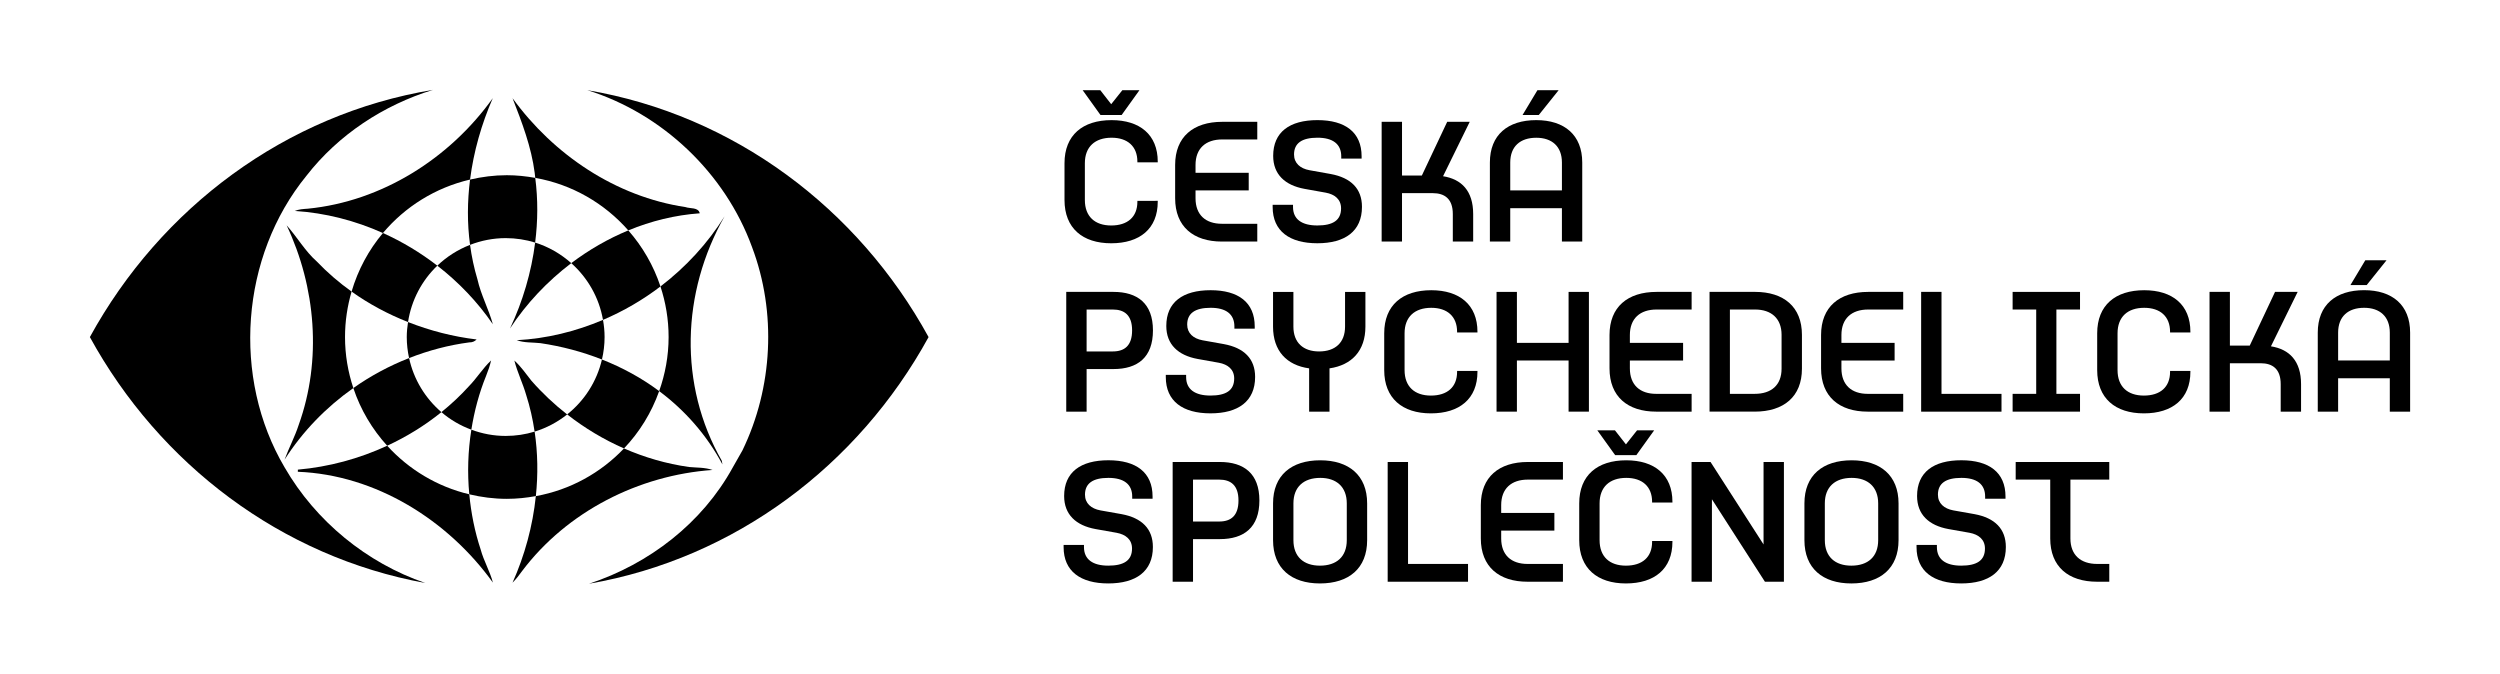 <?xml version="1.0" encoding="UTF-8"?>
<svg xmlns="http://www.w3.org/2000/svg" width="278.18pt" height="74.953pt" version="1.2" viewBox="0 0 278.18 74.953">
    <g transform="translate(-19.641 -22.766)" fill="#">
        <path d="m140.11 32.801h1.961l1.215 1.559 1.242-1.559h1.902l-1.98 2.758h-2.359zm8.355 12.312v0.098c0 3.008-2 4.625-5.18 4.625-3.176 0-5.195-1.676-5.195-4.816v-4.094c0-3.121 2.019-4.793 5.238-4.793 3.137 0 5.137 1.617 5.137 4.621v0.078h-2.266v-0.078c0-1.711-1.105-2.664-2.871-2.664-1.848 0-2.973 1.012-2.973 2.836v4.094c0 1.848 1.125 2.836 2.93 2.836 1.809 0 2.914-0.934 2.914-2.644v-0.098z"></path>
        <path d="m155.6 49.645c-3.18 0-5.199-1.676-5.199-4.816v-3.711c0-3.121 2.019-4.797 5.238-4.797h3.902v1.961h-3.902c-1.848 0-2.969 1.008-2.969 2.836v0.875h5.918v1.961h-5.918v0.875c0 1.848 1.121 2.836 2.93 2.836h3.941v1.98z"></path>
        <path d="m167.15 44.203-2.356-0.422c-2.172-0.398-3.484-1.617-3.484-3.672 0-2.644 1.824-3.977 4.93-3.977 3.082 0 4.91 1.348 4.91 4.031v0.25h-2.266v-0.25c0-1.367-0.934-2.074-2.644-2.074-1.734 0-2.609 0.613-2.609 1.867 0 0.969 0.688 1.562 1.715 1.75l2.359 0.422c2.266 0.418 3.484 1.637 3.484 3.652 0 2.723-1.887 4.055-4.969 4.055-3.086 0-4.969-1.352-4.969-4.035v-0.246h2.266v0.246c0 1.371 0.988 2.055 2.703 2.055 1.73 0 2.644-0.57 2.644-1.902 0-0.992-0.684-1.562-1.715-1.75"></path>
        <path d="m173.38 36.32h2.266v5.977h2.207l2.82-5.977h2.508l-2.969 6.055c2.059 0.324 3.352 1.637 3.352 4.207v3.062h-2.266v-3.062c0-1.695-0.914-2.324-2.227-2.324h-3.426v5.387h-2.266z"></path>
        <path d="m189.06 35.559 1.656-2.758h2.359l-2.207 2.758zm-1.371 8.395h5.75v-3.102c0-1.789-1.105-2.758-2.856-2.758-1.789 0-2.894 0.969-2.894 2.758zm-2.266 5.691v-8.793c0-3.082 2-4.719 5.16-4.719 3.117 0 5.117 1.637 5.117 4.719v8.793h-2.262v-3.711h-5.75v3.711z"></path>
        <path d="m140.55 61.871h2.914c1.309 0 2.148-0.648 2.148-2.34 0-1.695-0.855-2.324-2.148-2.324h-2.914zm-2.266-6.625h5.254c2.664 0 4.394 1.277 4.394 4.285s-1.711 4.301-4.394 4.301h-2.988v4.738h-2.266z"></path>
        <path d="m155.26 63.129-2.359-0.422c-2.168-0.398-3.484-1.617-3.484-3.672 0-2.644 1.832-3.977 4.934-3.977 3.078 0 4.906 1.348 4.906 4.035v0.246h-2.262v-0.246c0-1.371-0.934-2.078-2.644-2.078-1.734 0-2.609 0.613-2.609 1.867 0 0.969 0.684 1.559 1.711 1.75l2.363 0.422c2.266 0.418 3.484 1.637 3.484 3.652 0 2.723-1.887 4.055-4.969 4.055-3.082 0-4.969-1.352-4.969-4.035v-0.246h2.262v0.246c0 1.371 0.992 2.055 2.707 2.055 1.73 0 2.641-0.57 2.641-1.902 0-0.992-0.684-1.562-1.711-1.75"></path>
        <path d="m165.31 63.754c-2.496-0.344-4.016-1.941-4.016-4.644v-3.863h2.266v3.863c0 1.789 1.102 2.762 2.856 2.762 1.789 0 2.891-0.973 2.891-2.762v-3.863h2.266v3.863c0 2.688-1.523 4.285-3.996 4.644v4.816h-2.266z"></path>
        <path d="m184.04 64.039v0.098c0 3.004-2 4.625-5.18 4.625-3.176 0-5.195-1.676-5.195-4.816v-4.094c0-3.121 2.019-4.793 5.238-4.793 3.137 0 5.137 1.617 5.137 4.625v0.074h-2.266v-0.074c0-1.715-1.105-2.668-2.871-2.668-1.848 0-2.973 1.008-2.973 2.836v4.094c0 1.848 1.125 2.836 2.93 2.836 1.809 0 2.914-0.934 2.914-2.644v-0.098z"></path>
        <path d="m194.18 62.879h-5.75v5.691h-2.266v-13.324h2.266v5.672h5.75v-5.672h2.262v13.324h-2.262z"></path>
        <path d="m203.93 68.57c-3.18 0-5.195-1.676-5.195-4.816v-3.711c0-3.121 2.016-4.797 5.234-4.797h3.902v1.961h-3.902c-1.848 0-2.969 1.008-2.969 2.836v0.875h5.922v1.961h-5.922v0.875c0 1.848 1.121 2.836 2.93 2.836h3.941v1.98z"></path>
        <path d="m217.88 60.023c0-1.824-1.141-2.816-2.953-2.816h-2.797v9.383h2.762c1.848 0 2.988-0.969 2.988-2.797zm2.266 3.769c0 3.121-2.035 4.777-5.254 4.777h-5.027v-13.324h5.062c3.184 0 5.219 1.656 5.219 4.777z"></path>
        <path d="m227.47 68.57c-3.176 0-5.195-1.676-5.195-4.816v-3.711c0-3.121 2.019-4.797 5.238-4.797h3.902v1.961h-3.902c-1.848 0-2.973 1.008-2.973 2.836v0.875h5.918v1.961h-5.918v0.875c0 1.848 1.125 2.836 2.93 2.836h3.945v1.98z"></path>
        <path d="m233.41 55.246h2.266v11.344h6.676v1.98h-8.941z"></path>
        <path d="m248.46 66.59h2.629v1.98h-7.5v-1.98h2.625v-9.383h-2.625v-1.961h7.5v1.961h-2.629z"></path>
        <path d="m263.37 64.039v0.098c0 3.004-2 4.625-5.176 4.625-3.18 0-5.195-1.676-5.195-4.816v-4.094c0-3.121 2.016-4.793 5.234-4.793 3.137 0 5.137 1.617 5.137 4.625v0.074h-2.262v-0.074c0-1.715-1.105-2.668-2.875-2.668-1.848 0-2.969 1.008-2.969 2.836v4.094c0 1.848 1.121 2.836 2.93 2.836 1.809 0 2.914-0.934 2.914-2.644v-0.098z"></path>
        <path d="m265.5 55.246h2.266v5.977h2.207l2.816-5.977h2.516l-2.973 6.055c2.055 0.324 3.352 1.637 3.352 4.207v3.062h-2.266v-3.062c0-1.695-0.914-2.324-2.227-2.324h-3.426v5.387h-2.266z"></path>
        <path d="m281.18 54.484 1.652-2.758h2.363l-2.207 2.758zm-1.371 8.395h5.75v-3.102c0-1.789-1.105-2.762-2.856-2.762-1.789 0-2.894 0.973-2.894 2.762zm-2.266 5.691v-8.793c0-3.082 2-4.723 5.16-4.723 3.117 0 5.117 1.641 5.117 4.723v8.793h-2.262v-3.711h-5.75v3.711z"></path>
        <path d="m143.89 82.051-2.359-0.418c-2.168-0.398-3.481-1.617-3.481-3.672 0-2.648 1.828-3.981 4.926-3.981 3.086 0 4.914 1.352 4.914 4.035v0.25h-2.266v-0.25c0-1.371-0.934-2.074-2.648-2.074-1.727 0-2.606 0.609-2.606 1.867 0 0.969 0.688 1.559 1.715 1.75l2.359 0.418c2.266 0.422 3.481 1.641 3.481 3.656 0 2.719-1.883 4.055-4.965 4.055s-4.969-1.352-4.969-4.039v-0.242h2.266v0.242c0 1.371 0.992 2.059 2.703 2.059 1.73 0 2.644-0.57 2.644-1.902 0-0.992-0.684-1.562-1.715-1.754"></path>
        <path d="m152.39 80.797h2.91c1.316 0 2.148-0.648 2.148-2.34 0-1.695-0.855-2.324-2.148-2.324h-2.91zm-2.266-6.625h5.254c2.664 0 4.398 1.277 4.398 4.285 0 3.004-1.719 4.297-4.398 4.297h-2.988v4.742h-2.266z"></path>
        <path d="m169.5 78.777c0-1.828-1.145-2.836-2.949-2.836-1.848 0-2.988 1.008-2.988 2.836v4.094c0 1.848 1.141 2.836 2.949 2.836 1.844 0 2.988-0.988 2.988-2.836zm2.266 4.094c0 3.141-2.039 4.816-5.254 4.816-3.176 0-5.215-1.676-5.215-4.816v-4.094c0-3.121 2.039-4.793 5.254-4.793 3.176 0 5.215 1.672 5.215 4.793z"></path>
        <path d="m174.05 74.172h2.266v11.344h6.676v1.98h-8.941z"></path>
        <path d="m189.61 87.496c-3.18 0-5.195-1.676-5.195-4.816v-3.711c0-3.121 2.016-4.797 5.231-4.797h3.906v1.961h-3.906c-1.844 0-2.965 1.008-2.965 2.836v0.875h5.918v1.961h-5.918v0.875c0 1.848 1.121 2.836 2.93 2.836h3.941v1.98z"></path>
        <path d="m197.38 70.652h1.961l1.219 1.559 1.238-1.559h1.902l-1.98 2.758h-2.359zm8.355 12.312v0.094c0 3.012-2 4.629-5.176 4.629-3.18 0-5.195-1.676-5.195-4.816v-4.094c0-3.121 2.016-4.793 5.234-4.793 3.137 0 5.137 1.617 5.137 4.621v0.078h-2.262v-0.078c0-1.711-1.105-2.664-2.875-2.664-1.848 0-2.969 1.012-2.969 2.836v4.094c0 1.848 1.121 2.836 2.93 2.836 1.809 0 2.914-0.934 2.914-2.648v-0.094z"></path>
        <path d="m210.13 78.32v9.176h-2.266v-13.324h2.113l5.898 9.176v-9.176h2.266v13.324h-2.113z"></path>
        <path d="m228.63 78.777c0-1.828-1.145-2.836-2.953-2.836-1.844 0-2.984 1.008-2.984 2.836v4.094c0 1.848 1.141 2.836 2.949 2.836 1.844 0 2.988-0.988 2.988-2.836zm2.266 4.094c0 3.141-2.039 4.816-5.254 4.816-3.18 0-5.219-1.676-5.219-4.816v-4.094c0-3.121 2.039-4.793 5.254-4.793 3.18 0 5.219 1.672 5.219 4.793z"></path>
        <path d="m238.8 82.051-2.359-0.418c-2.172-0.398-3.484-1.617-3.484-3.672 0-2.648 1.828-3.981 4.93-3.981 3.082 0 4.91 1.352 4.91 4.035v0.25h-2.266v-0.25c0-1.371-0.93-2.074-2.644-2.074-1.734 0-2.609 0.609-2.609 1.867 0 0.969 0.688 1.559 1.711 1.75l2.363 0.418c2.266 0.422 3.484 1.641 3.484 3.656 0 2.719-1.887 4.055-4.969 4.055s-4.969-1.352-4.969-4.039v-0.242h2.266v0.242c0 1.371 0.988 2.059 2.703 2.059 1.734 0 2.644-0.57 2.644-1.902 0-0.992-0.684-1.562-1.711-1.754"></path>
        <path d="m243.93 74.172h10.414v1.961h-4.324v6.547c0 1.848 1.145 2.836 2.973 2.836h1.352v1.98h-1.352c-3.199 0-5.219-1.676-5.219-4.816v-6.547h-3.844z"></path>
        <path d="m51.312 74.777c-5.894-9.98-4.906-23.469 2.43-32.457 3.559-4.574 8.57-7.856 14.074-9.555-16.375 2.707-30.273 13.098-38.176 27.508 7.762 14.156 21.316 24.445 37.32 27.363-6.523-2.231-12.199-6.887-15.648-12.859"></path>
        <path d="m84.988 32.797c8.363 2.606 15.348 9.242 18.34 17.48 2.738 7.258 2.309 15.625-1.07 22.598l-1.082 1.906c-3.406 6.203-9.32 10.746-15.996 12.938 16.207-2.805 29.949-13.148 37.785-27.445-7.867-14.348-21.688-24.719-37.977-27.477"></path>
        <path d="m62.723 72.363c-3.125 1.445-6.5 2.359-9.938 2.66 0 0.059-0.004 0.176-0.004 0.238 8.668 0.34 16.703 5.375 21.707 12.332-0.336-1.273-1.023-2.414-1.363-3.684-0.66-1.988-1.066-4.055-1.266-6.141-3.578-0.852-6.738-2.769-9.137-5.406"></path>
        <path d="m58.762 55.211c-1.387-0.992-2.684-2.106-3.867-3.344-1.32-1.168-2.188-2.727-3.359-4.027 3.25 6.871 3.934 14.992 1.348 22.188-0.43 1.336-1.102 2.578-1.582 3.891 2-3.137 4.625-5.84 7.656-7.973-0.594-1.789-0.926-3.691-0.926-5.676 0-1.758 0.262-3.453 0.73-5.059"></path>
        <path d="m71.945 42.746c0.398-3.113 1.273-6.184 2.531-9.059-4.781 6.699-12.336 11.488-20.59 12.301-0.492 0.035-0.984 0.059-1.445 0.25 3.398 0.215 6.723 1.074 9.809 2.457 2.465-2.93 5.844-5.051 9.695-5.949"></path>
        <path d="m96.293 74.727c-2.492-0.352-4.918-1.059-7.219-2.062-2.574 2.707-5.977 4.613-9.809 5.305-0.344 3.32-1.234 6.59-2.594 9.633 0.402-0.398 0.746-0.855 1.078-1.312 4.988-6.609 12.98-10.656 21.176-11.23-0.848-0.297-1.75-0.246-2.633-0.332"></path>
        <path d="m89.555 48.402c2.527-1.043 5.207-1.707 7.949-1.902-0.148-0.691-1.07-0.5-1.59-0.691-7.754-1.164-14.68-5.828-19.242-12.117 1.047 2.691 2.094 5.418 2.465 8.305 0.027 0.188 0.035 0.375 0.062 0.562 4.102 0.727 7.715 2.84 10.355 5.844"></path>
        <path d="m92.988 66.285c2.859 2.137 5.277 4.859 7.039 8.156l-0.07-0.402c-4.828-8.461-4.5-18.715 0.312-27.207-1.879 3.019-4.324 5.66-7.137 7.809 0.582 1.773 0.906 3.664 0.906 5.629 0 2.113-0.383 4.133-1.051 6.016"></path>
        <path d="m71.945 50.012c1.23-0.477 2.562-0.75 3.965-0.75 1.141 0 2.242 0.176 3.277 0.496 0.305-2.383 0.324-4.801 0.012-7.199-1.027-0.184-2.082-0.297-3.164-0.297-1.406 0-2.773 0.18-4.09 0.484-0.305 2.414-0.328 4.856 0 7.266"></path>
        <path d="m82.75 68.879c1.941 1.52 4.07 2.797 6.324 3.785 1.723-1.809 3.062-3.977 3.914-6.379-1.938-1.449-4.086-2.617-6.367-3.516-0.574 2.457-1.961 4.594-3.871 6.109"></path>
        <path d="m86.738 58.359c2.273-0.969 4.426-2.219 6.394-3.719-0.77-2.328-1.996-4.438-3.578-6.238-2.258 0.934-4.391 2.168-6.348 3.644 1.816 1.617 3.094 3.816 3.531 6.312"></path>
        <path d="m65.16 62.609c-2.191 0.859-4.281 1.98-6.203 3.336 0.797 2.406 2.098 4.582 3.766 6.418 2.156-0.996 4.188-2.246 6.035-3.738-1.789-1.535-3.082-3.629-3.598-6.016"></path>
        <path d="m79.129 70.793c-1.016 0.312-2.098 0.48-3.219 0.48-1.344 0-2.629-0.25-3.82-0.695-0.379 2.379-0.457 4.797-0.23 7.191 1.344 0.32 2.734 0.504 4.176 0.504 1.105 0 2.18-0.113 3.231-0.305 0.25-2.387 0.219-4.801-0.137-7.176"></path>
        <path d="m68.301 52.328c-1.863-1.441-3.898-2.668-6.051-3.633-1.582 1.883-2.777 4.094-3.488 6.516 1.941 1.387 4.062 2.516 6.281 3.391 0.375-2.449 1.547-4.633 3.258-6.273"></path>
        <path d="m74.289 62.871c-0.926 0.871-1.59 1.973-2.477 2.879-0.941 1.039-1.969 1.996-3.055 2.875 0.977 0.84 2.102 1.5 3.332 1.953 0.328-2.051 0.859-4.07 1.645-6 0.227-0.555 0.418-1.121 0.555-1.707"></path>
        <path d="m72.676 60.539c-2.613-0.312-5.184-0.973-7.633-1.938-0.082 0.547-0.141 1.098-0.141 1.668 0 0.805 0.094 1.586 0.258 2.34 2.152-0.844 4.402-1.445 6.703-1.746 0.316 0.008 0.59-0.098 0.812-0.324"></path>
        <path d="m74.484 58.852c-0.469-1.695-1.328-3.269-1.715-4.996-0.379-1.266-0.652-2.551-0.824-3.844-1.367 0.531-2.602 1.32-3.644 2.316 2.379 1.84 4.481 4.035 6.184 6.523"></path>
        <path d="m78.766 65.121c-0.605-0.766-1.164-1.582-1.891-2.238 0.328 1.305 0.938 2.523 1.312 3.82 0.43 1.34 0.738 2.711 0.941 4.09 1.336-0.406 2.559-1.066 3.621-1.91-1.441-1.129-2.781-2.387-3.984-3.762"></path>
        <path d="m83.207 52.047c-1.152-1.023-2.512-1.816-4.019-2.289-0.422 3.305-1.375 6.535-2.797 9.555 1.824-2.781 4.152-5.246 6.816-7.266"></path>
        <path d="m79.773 60.949c2.375 0.352 4.672 0.961 6.848 1.82 0.188-0.805 0.293-1.637 0.293-2.5 0-0.652-0.066-1.289-0.176-1.91-3.035 1.293-6.281 2.09-9.602 2.262 0.848 0.305 1.758 0.23 2.637 0.328"></path>
    </g>
</svg>